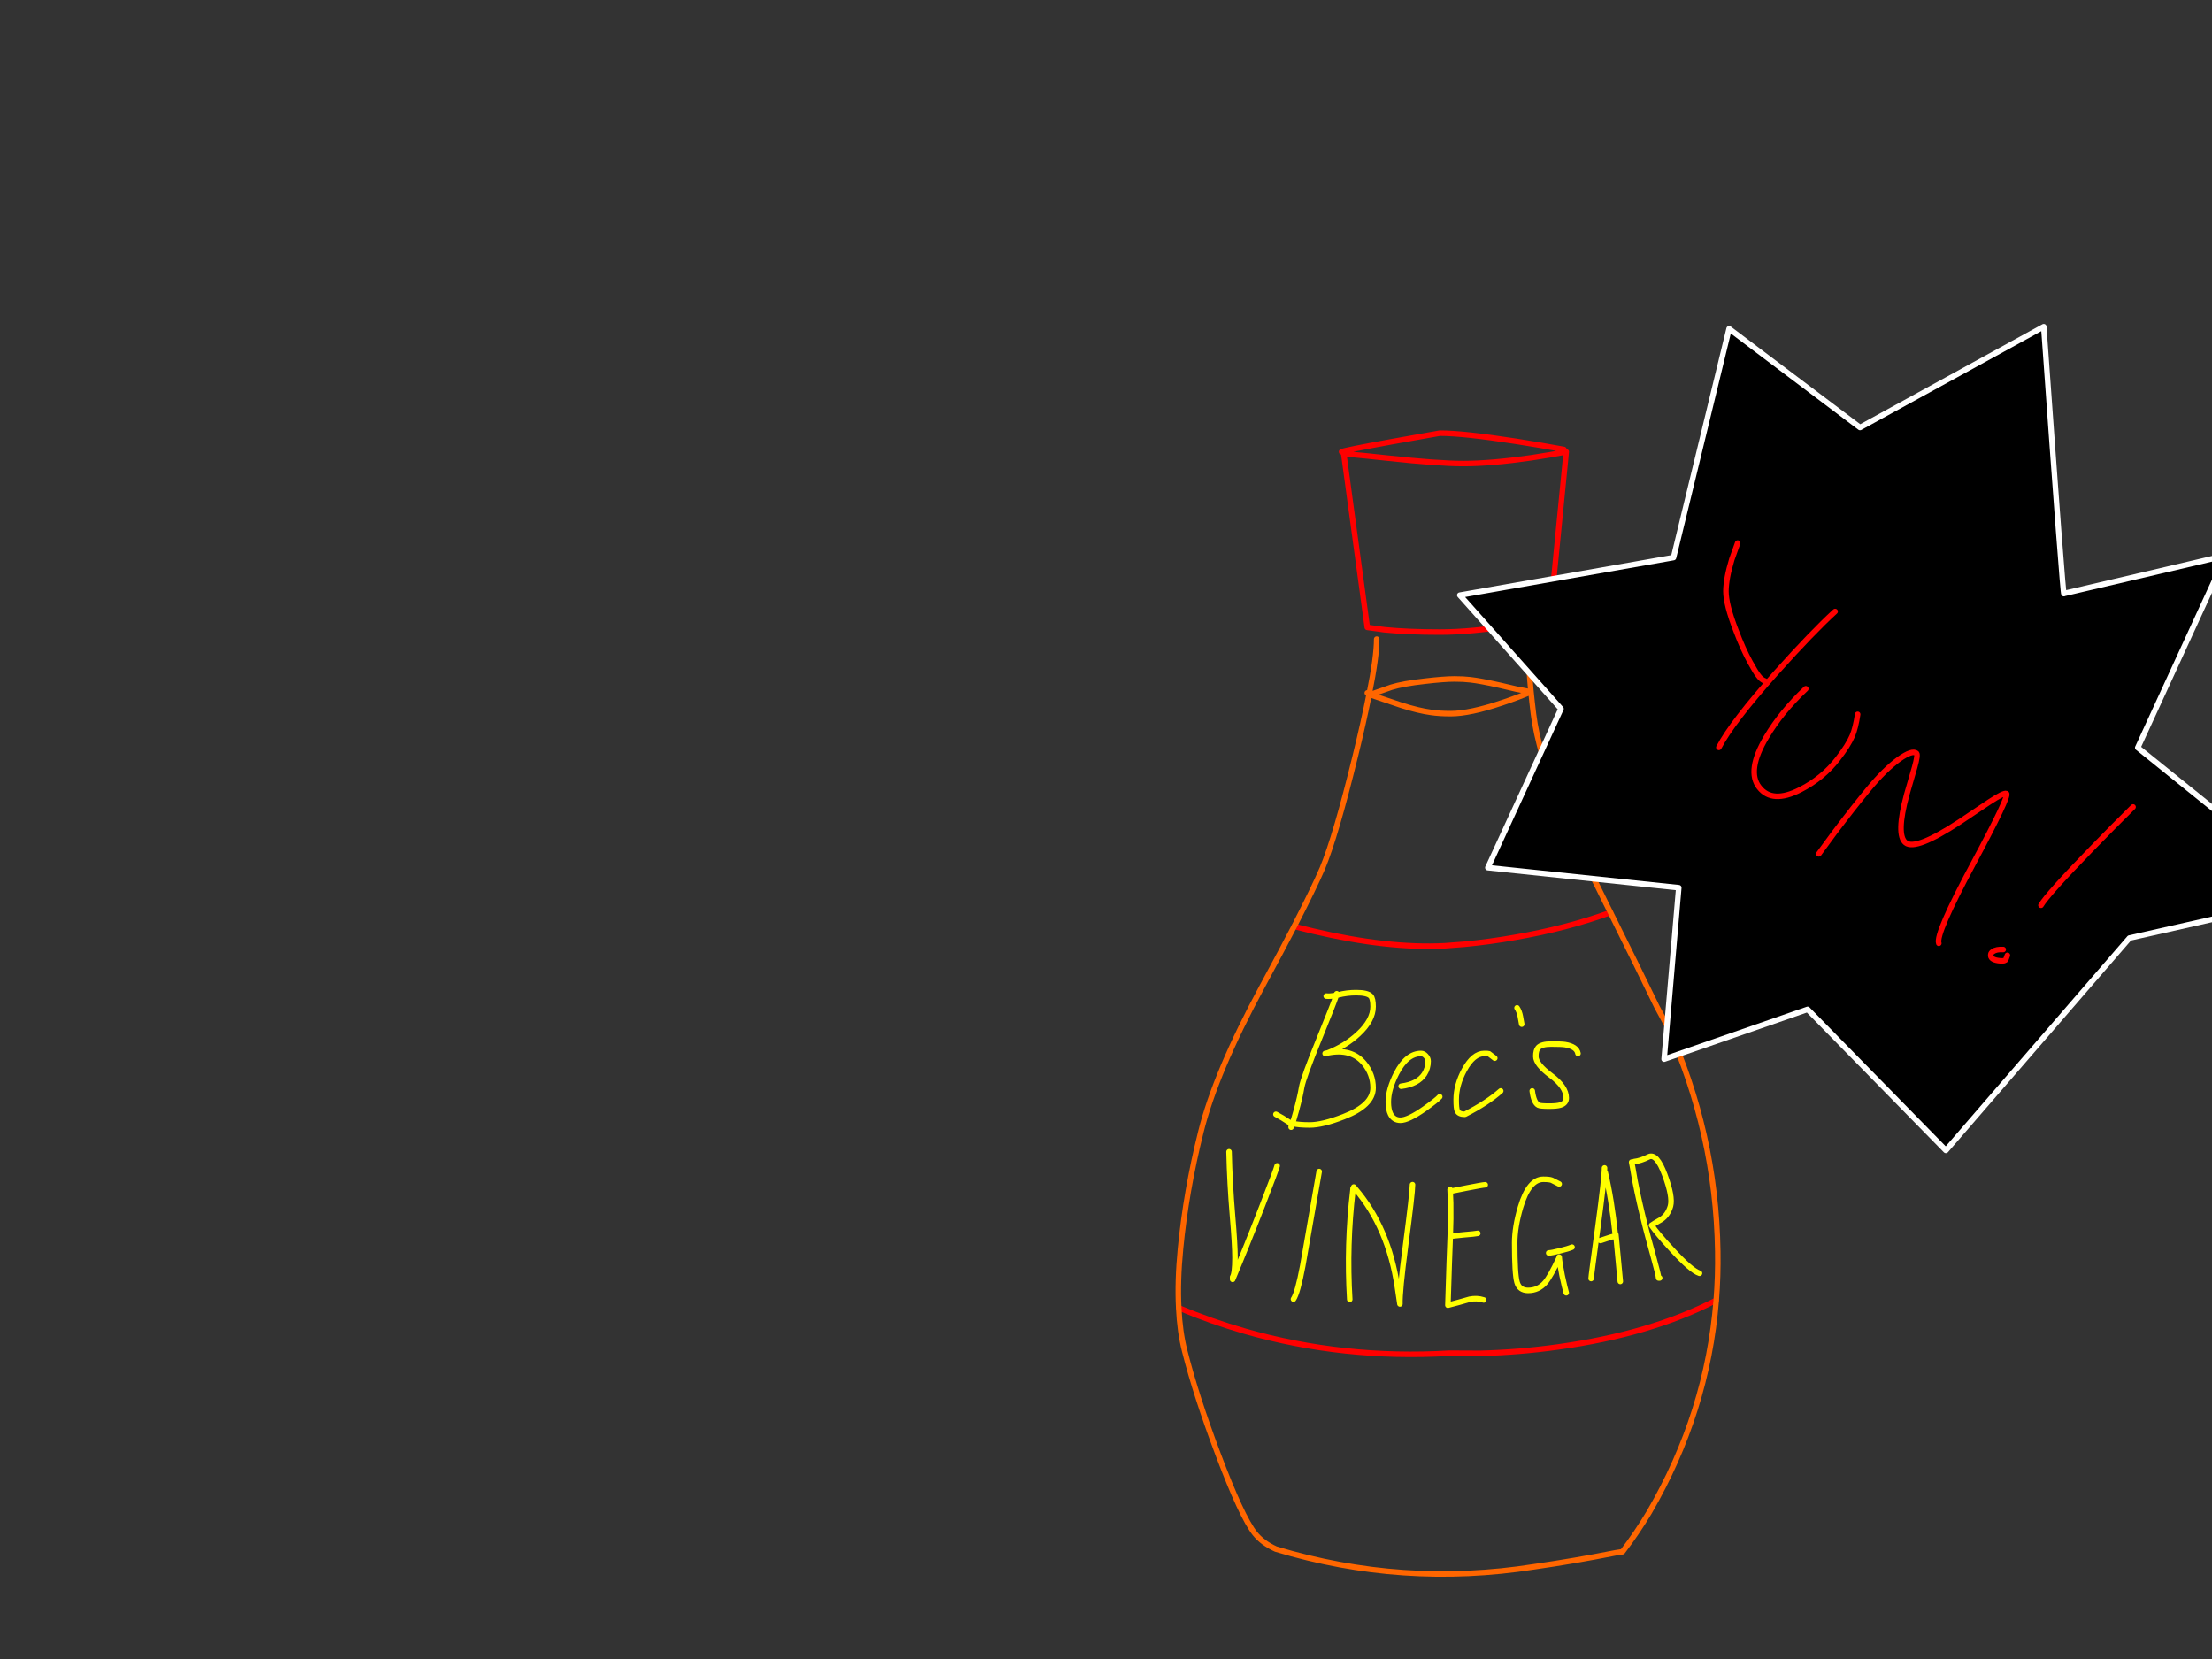 <?xml version="1.0" encoding="utf-8"?>
<svg id="EdithAnim07" image-rendering="inherit" baseProfile="basic" version="1.1" x="0px" y="0px" width="800" height="600" xmlns="http://www.w3.org/2000/svg" xmlns:xlink="http://www.w3.org/1999/xlink">
  <rect width="100%" height="100%" fill="#333333" stroke="none"/>
  <g id="Vinegarf119r1" overflow="visible">
    <g id="VinegarBottle">
      <path id="Layer2_0_1_STROKES" stroke="#F00" stroke-width="2" stroke-linejoin="round" stroke-linecap="round" fill="none" d="M485.2,163.4 Q486.25,162.85 503.6,159.7 512.3,158.15 520.75,156.65 529.2,156.65 548.25,159.6 557.8,161.1 565.6,162.55 M486,164.25 L494.5,226.9 500.65,227.75 Q509.15,228.6 520.75,228.6 532.4,228.6 547.65,226.05 555.25,224.8 560.55,223.5 L566.45,163.4 Q561.15,164.45 553.85,165.55 539.25,167.65 529.2,167.65 520.1,167.65 501.55,165.65 486,163.95 486,164.25Z M468.05,335.05 Q471.45,335.9 474.95,336.75 501.85,343.1 522.45,342.05 L529.6,341.5 Q538.6,340.65 547.95,339 566.85,335.7 582.45,330 M426.3,473 Q437.95,477.9 450.25,481.45 485.85,491.65 524.15,489.4 L535.4,489.45 Q549.45,489.1 563.4,487.15 597.05,482.5 620.7,470.25" test="VinegarBottle"/>
      <path id="Layer2_0_2_STROKES" stroke="#F60" stroke-width="2" stroke-linejoin="round" stroke-linecap="round" fill="none" d="M582.45,330 Q581.65,328.4 580.85,326.8 569.45,304 564.25,291.25 556.3,271.9 554.6,258.25 554.05,253.8 553.65,249.75 552.95,242.25 552.8,236.2 L552.9,229.45 M503.2,248.55 Q507.35,247.25 515.45,246.35 522.35,245.55 526,245.55 529.4,245.55 531.8,245.85 535.4,246.25 542.3,247.8 544.9,248.4 548.3,249.2 550.95,249.75 553.65,250.25 549.15,252.2 543.3,254.15 531.6,258.1 524.7,258.1 520.55,258.1 517.55,257.65 513.1,257.05 506.9,255.1 L495.5,251.25 503.2,248.55Z M582.45,330 Q592.75,350.7 599.2,364.05 600.75,367 602.35,369.9 602.6,370.35 602.9,370.85 620.6,409.8 621.25,452.55 621.4,461.5 620.7,470.25 617.45,510.9 596.45,546.95 592,554.4 586.8,561.2 585.5,561.4 584.25,561.6 569.45,564.55 554.75,566.65 507.2,574.1 461.45,560.25 456.6,558.05 453.85,554.6 449.05,548.55 440.55,526 432.55,504.8 428.45,488.55 426.7,481.65 426.3,473 425.8,463.4 426.95,451.6 428.95,430.8 434.3,409.4 439.6,387.95 456.5,356.75 463.25,344.3 468.05,335.05 475.3,320.95 478.25,314.05 483.05,302.5 490.15,273.5 493.15,261.3 495.15,251.2 495.2,251.05 495.2,250.95 L494.5,250.6 M495.15,251.2 L495.5,251.05 495.2,250.95 Q497.9,237.55 497.9,231.15" test="VinegarBottle"/>
      <path id="Layer2_0_3_STROKES" stroke="#FF0" stroke-width="2" stroke-linejoin="round" stroke-linecap="round" fill="none" d="M483.45,359.4 Q483.4,359.55 483.3,359.95 483.65,359.9 484,359.8 487.15,359 490.45,359 494.55,359 495.75,360.25 496.6,361.15 496.6,364.05 496.6,369 491.25,373.95 486.65,378.25 480.2,380.8 488.8,379.05 493.35,384.55 496.6,388.5 496.6,393.45 496.6,399.75 486,403.85 478.3,406.85 473.7,406.85 469.65,406.85 467.45,406.3 467.15,407.15 466.95,407.65 L467.05,406.2 Q466.55,406 466.2,405.85 463.85,404.25 461.45,403 M479.65,360.25 Q481.1,360.4 483.3,359.95 482.45,362.6 477.3,375.25 471.35,389.8 470.75,393.3 470.2,396.65 468.8,401.75 468,404.65 467.45,406.3 467.2,406.2 467.05,406.2 M506.75,392.85 Q512.75,392.1 515.15,388.45 516.5,386.35 516.5,383.75 516.5,382.75 515.65,381.85 514.85,381 513.95,381 508.75,381 505.05,388.2 502.1,394 502.1,398.55 502.1,401.3 502.95,403 504.1,405.15 506.5,405.15 509.3,405.15 515.15,401.05 519.65,397.85 520.7,396.65 M480.2,380.8 Q479.9,380.9 479.65,381 L479.25,381 Q479.7,380.9 480.2,380.8Z M477.1,423.7 Q471.3,457.1 471.15,457.85 469.3,467.65 467.8,469.85 M444.5,416.55 Q444.75,427.9 445.75,439.7 446.65,450.2 446.65,454.85 446.65,460.55 445.8,461.85 L445.8,462.7 Q450.75,450.95 456.55,436 461.55,423.1 461.9,421.65 M488.15,469.95 Q486.95,450.2 489.3,430.45 489.35,430.1 489.35,429.75 M489.6,429.3 Q489.85,429.6 490.1,429.9 502.15,443.9 505.4,465.55 505.85,468.55 506.3,471.6 506.15,467.25 508.35,450.4 510.85,431.4 510.85,428.45 M591,420.1 Q593.35,419.85 596.25,418.4 599.15,416.95 602.1,424.9 605.05,432.85 604.15,436.2 603.2,439.5 600.7,441.1 597.95,442.65 597.3,443.15 599.35,446.15 604.8,452.05 611.75,459.6 614.65,460.5 M570.7,381 Q570.25,378.5 566.05,377.8 564.75,377.6 560.95,377.6 557.5,377.6 556.3,378.9 555.45,379.85 555.45,382.05 555.45,384.9 560.95,389 566.45,393.1 566.45,397.1 566.45,399 564.35,399.65 563.1,400.05 560.3,400.05 557.05,400.05 556.4,399.7 554.7,398.8 554.15,394.55 M548.65,364.5 Q549.5,365.75 549.85,367.65 L550.35,370.4 M540.6,382.7 Q538.75,381.25 538.5,381.1 538.25,381 536.8,381 532.85,381 529.6,386.95 526.65,392.4 526.65,397.7 526.65,400.9 527.05,401.75 527.6,403 529.8,403 537.85,398.9 542.75,394.55 M563.9,428.2 Q561.9,427.15 561.25,426.85 560.4,426.5 558.15,426.5 552.9,426.5 549.9,436.65 547.8,443.8 547.8,449.55 547.8,460.75 548.65,463.75 549.5,466.7 552.65,466.7 556.4,466.7 558.85,463.85 560.75,461.65 563.9,454.85 L563.9,454.65 Q564,456.4 564.95,461.25 565.95,465.85 566.45,467.55 M524.45,430.2 Q524.45,430.75 524.65,435.1 524.75,440.6 524.5,447.1 525,447 529.25,446.6 533.6,446.25 534.45,446.05 M524.75,430.8 L530.5,429.65 Q536.35,428.5 537.15,428.5 M590.1,420.3 Q590.3,421.1 591.3,427 592.75,434.55 595.15,444 595.5,445.5 598.05,454.75 599.85,461.25 599.85,462.2 L600.25,462.2 M580.55,424 Q582.85,433.6 584.25,446.95 584.3,446.95 584.35,446.95 L584.4,446.55 584.6,448.55 586,463.45 M560.1,453.15 Q561.25,453.1 564.25,452.35 567.15,451.65 568.55,451.05 M578.85,448.65 Q583.45,447.1 584.25,446.95 584.3,447.75 584.6,448.55 M580.3,422.4 Q580.3,425.9 577.9,443.75 575.45,461.55 575.45,462.4 M524.5,447.1 Q524.2,454.1 523.65,472.05 527.4,471.1 531.5,469.9 534.15,469.35 536.6,470.15" test="VinegarBottle"/>
    </g>
    <g id="Yum-Splash">
      <path fill="#000" stroke="none" d="M773.15,270.4 L805.1,200.9 746.45,214.65 Q746.2,217 739.15,118.15 L672.7,154.6 625.35,118.9 605.25,201.65 527.95,215.25 564.55,256.35 538.1,313.8 607.15,321.05 601.85,383.05 653.75,365.05 703.75,416.05 770.15,339.25 839.2,323.65 773.15,270.4Z" test="Yum Splash"/>
      <path id="Layer1_0_1_STROKES" stroke="#FFF" stroke-width="2" stroke-linejoin="round" stroke-linecap="round" fill="none" d="M746.45,214.65 L805.1,200.9 773.15,270.4 839.2,323.65 770.15,339.25 703.75,416.05 653.75,365.05 601.85,383.05 607.15,321.05 538.1,313.8 564.55,256.35 527.95,215.25 605.25,201.65 625.35,118.9 672.7,154.6 739.15,118.15 Q746.2,217 746.45,214.65Z" test="Yum Splash"/>
      <g id="Yum">
        <path id="Layer3_0_1_STROKES" stroke="#F00" stroke-width="2" stroke-linejoin="round" stroke-linecap="round" fill="none" d="M628.45,196.4 L626.35,202.25 Q624.25,209.15 624.2,213.8 624.2,218.7 627.8,227.95 630.35,234.75 633,239.55 634.95,243.1 635.9,244.3 637.05,245.9 638.35,246.3 M653.1,249.1 Q644.25,257.45 638.85,266.55 631.55,278.8 636.25,284.75 640.95,290.8 651.1,285.6 659.25,281.45 664.65,274.45 668.45,269.55 669.9,266.15 671.1,263.3 671.85,258.35 M663.7,221.15 Q655.4,228.75 642.45,243.2 626.4,261.2 621.65,270.3 M657.8,308.8 L663.65,300.85 Q670.6,291.65 675.7,285.5 681.55,278.4 686.75,274.6 691.6,271.15 693.15,272.45 693.7,273 692.45,277.5 691.7,280.2 689.6,287.35 685.65,301.95 689.2,304.8 692.8,307.7 708.65,297.3 712.6,294.7 719.55,290 724.75,286.6 725.65,287 726.95,287.55 713.7,312.25 699.95,337.85 701.2,341.15 M771.45,291.85 Q764.1,299.1 756.3,307.15 740.6,323.3 738.15,327.4 M724.5,343.4 Q722,343.25 720.75,344.15 720.05,344.6 720,345.2 719.7,346.95 722.6,347.4 724.65,347.7 725.25,347.25 725.5,347 726,345.5" test="Yum"/>
      </g>
    </g>
  </g>
</svg>